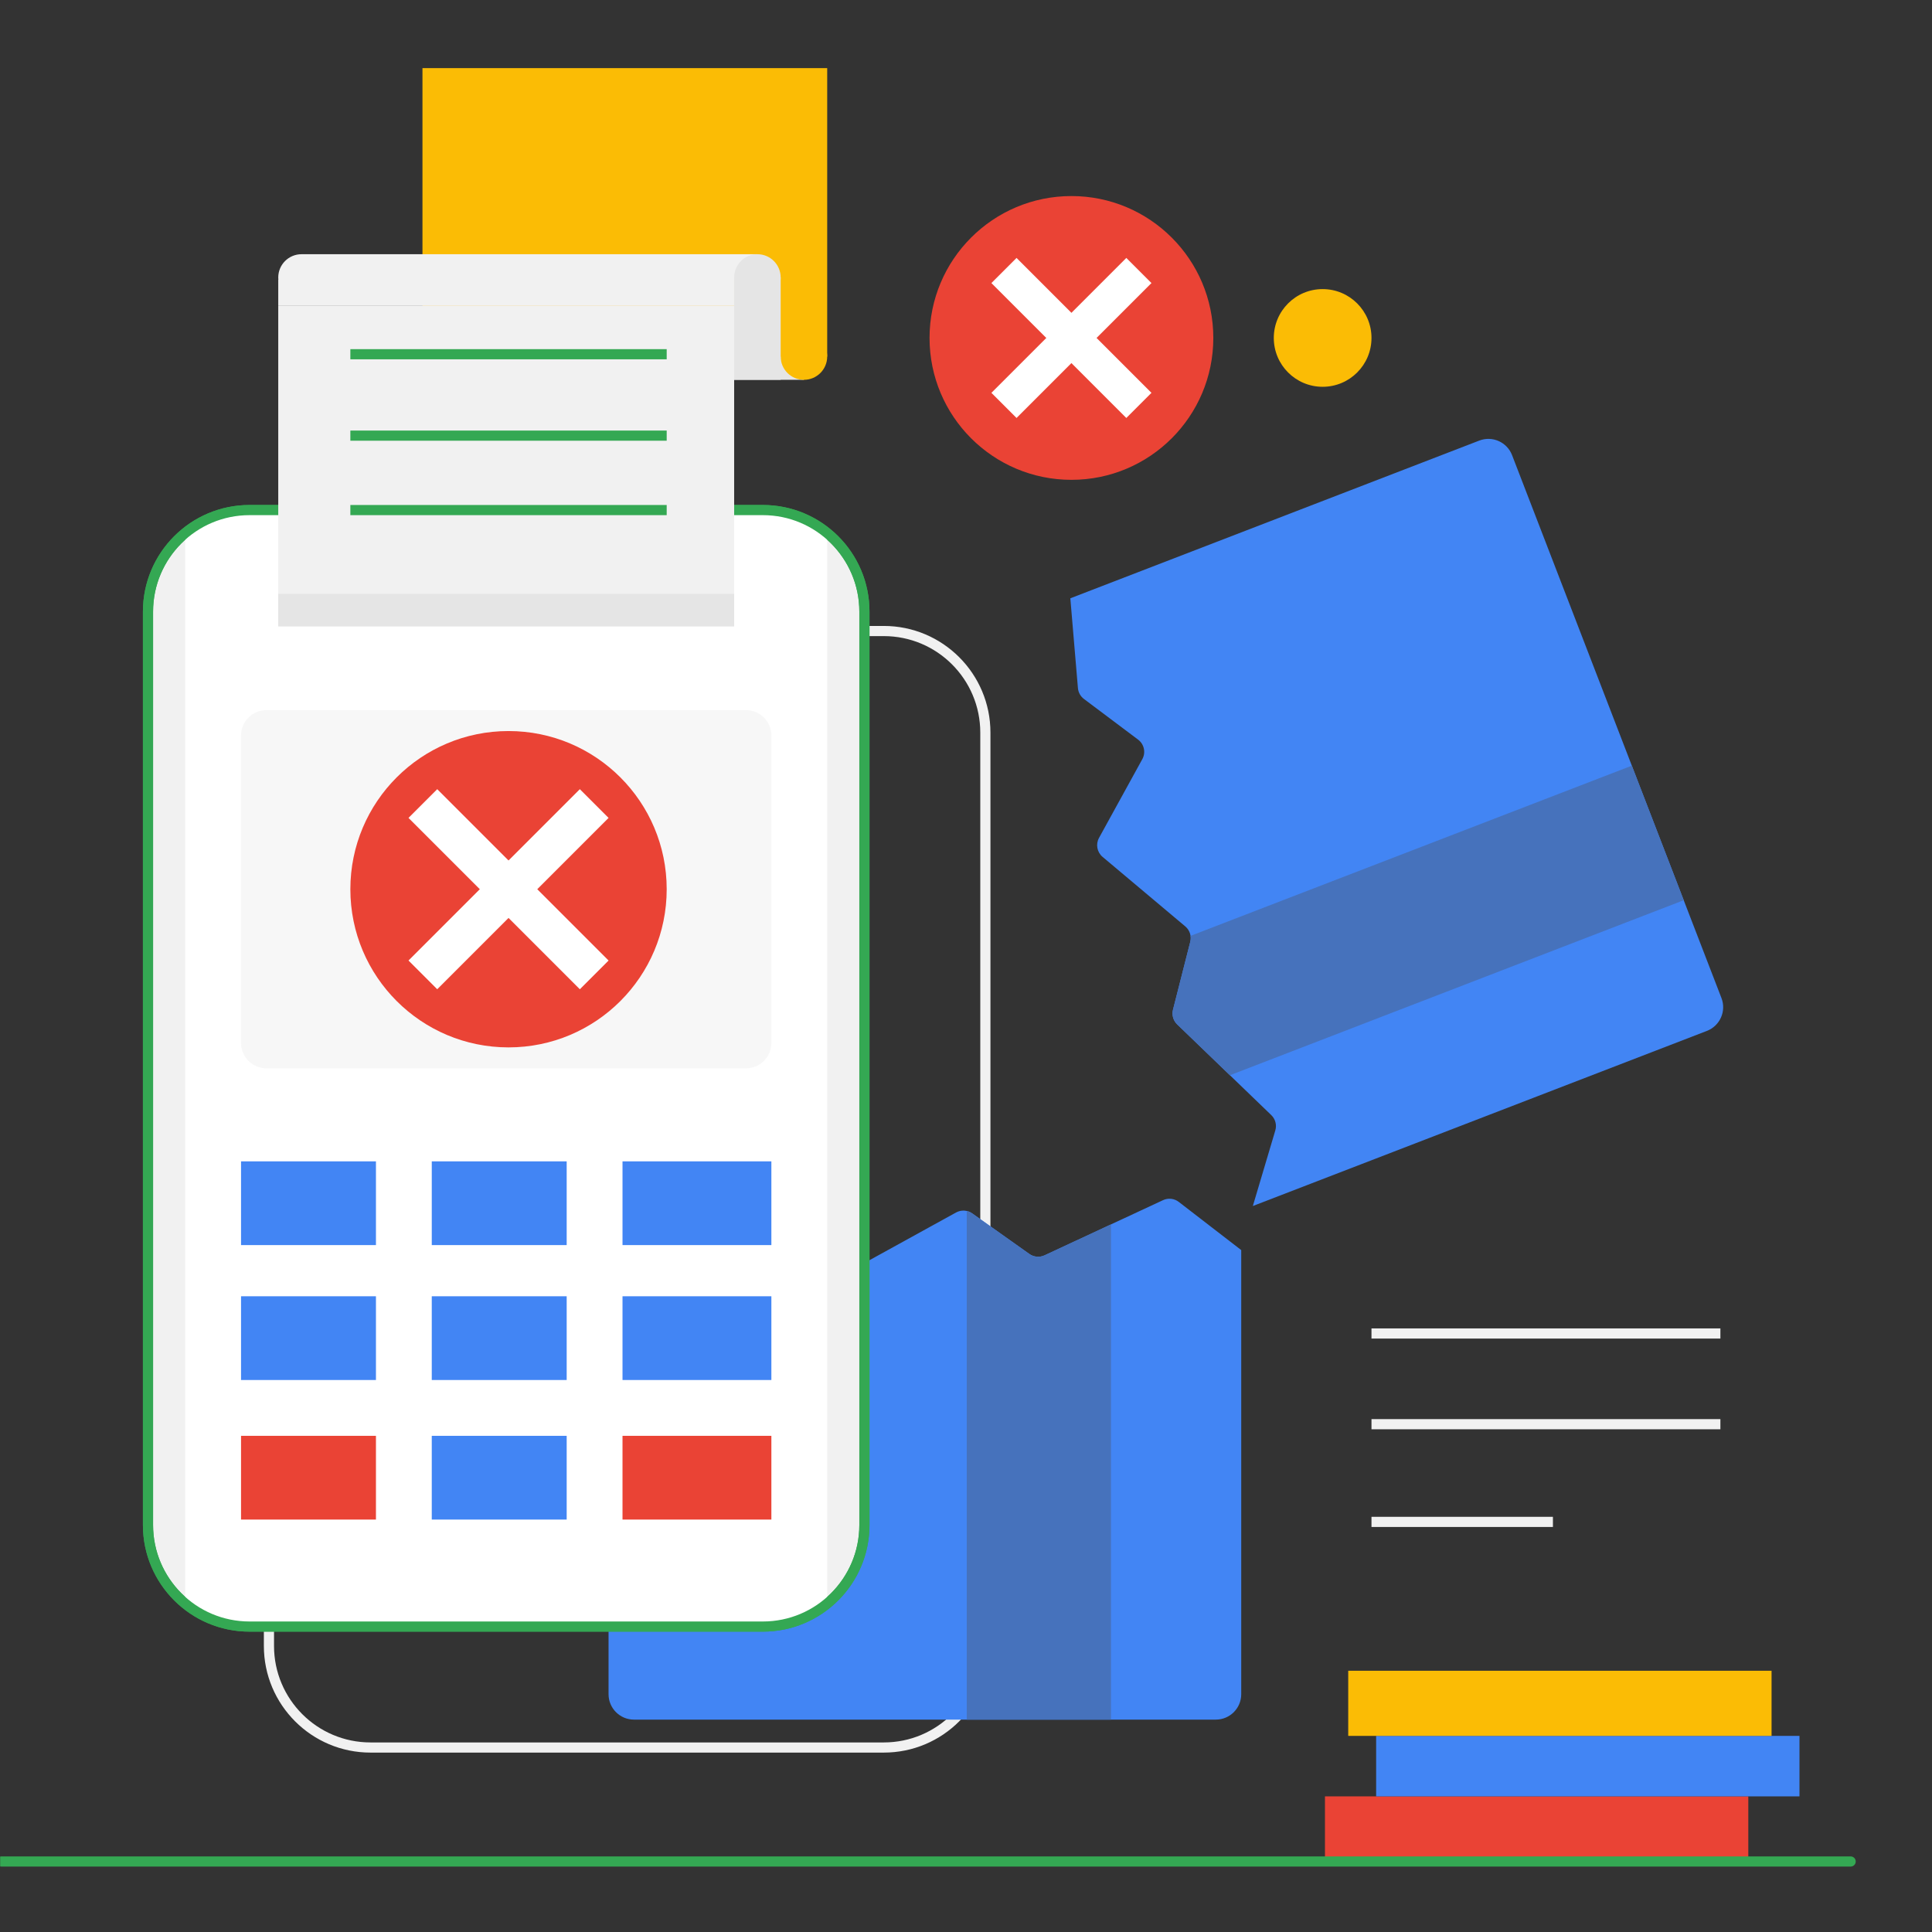 <svg xmlns="http://www.w3.org/2000/svg" fill="none" viewBox="0 0 3001 3001" id="PaymentError"><rect x="0" y="0" width="3001" height="3001" fill="#333333" stroke="none"/><g clip-path="url(#clip0_101_35704)" fill="#000000" class="color000000 svgShape"><path fill="#f1f1f1" fill-rule="evenodd" d="M409.871 1137.97C409.871 1046.47 484.047 972.289 575.548 972.289H1372.79C1464.29 972.289 1538.47 1046.47 1538.47 1137.97V2556.66C1538.47 2648.16 1464.29 2722.33 1372.79 2722.33H575.548C484.047 2722.33 409.871 2648.16 409.871 2556.66V1137.97ZM575.548 988.068C492.761 988.068 425.649 1055.18 425.649 1137.97V2556.66C425.649 2639.44 492.761 2706.55 575.548 2706.55H1372.79C1455.58 2706.55 1522.69 2639.44 1522.69 2556.66V1137.97C1522.69 1055.18 1455.58 988.068 1372.79 988.068H575.548Z" clip-rule="evenodd" class="colorf1f1f1 svgShape"></path><path fill="#4285f4" fill-rule="evenodd" d="M1888.57 1146.38C1910.36 1146.38 1928.02 1164.04 1928.02 1185.83V2631.64C1928.02 2653.43 1910.36 2671.09 1888.57 2671.09H984.715C962.929 2671.09 945.268 2653.43 945.268 2631.64V1866.58L1079.61 1905.76C1086.08 1907.65 1093.06 1906.69 1098.78 1903.11L1187.99 1847.36C1197.98 1841.11 1211.04 1843.17 1218.63 1852.18L1308.51 1958.91C1315.78 1967.55 1328.14 1969.84 1338.03 1964.39L1485.05 1883.38C1493.01 1879 1502.77 1879.56 1510.17 1884.81L1598.85 1947.74C1605.78 1952.66 1614.83 1953.49 1622.54 1949.9L1806.57 1864.22C1814.59 1860.49 1824.02 1861.54 1831.02 1866.94L1928.02 1941.77V1185.83C1928.02 1164.04 1910.36 1146.38 1888.57 1146.38H984.713C984.192 1146.38 983.674 1146.39 983.157 1146.41C983.674 1146.39 984.193 1146.38 984.715 1146.38H1888.57Z" clip-rule="evenodd" class="color53b3cc svgShape"></path><path fill="#e5e5e5" d="M1140.37 517.708H1248.76V589.969H1140.37V517.708Z" class="colore5e5e5 svgShape"></path><path fill="#fbbc05" d="M656.226 105.82H1284.9V553.839H656.226V105.82Z" class="colorfac22f svgShape"></path><path fill="#f1f1f1" d="M229.882 950.088C229.882 862.944 300.526 792.3 387.67 792.3H1184.91C1272.06 792.3 1342.7 862.944 1342.7 950.088V2368.78C1342.7 2455.92 1272.06 2526.57 1184.91 2526.57H387.67C300.526 2526.57 229.882 2455.92 229.882 2368.78V950.088Z" class="colorf1f1f1 svgShape"></path><path fill="#34a853" fill-rule="evenodd" d="M221.993 950.088C221.993 858.587 296.169 784.411 387.67 784.411H1184.91C1276.42 784.411 1350.59 858.587 1350.59 950.088V2368.78C1350.59 2460.28 1276.42 2534.45 1184.91 2534.45H387.67C296.169 2534.45 221.993 2460.28 221.993 2368.78V950.088ZM387.67 800.189C304.883 800.189 237.771 867.301 237.771 950.088V2368.78C237.771 2451.56 304.883 2518.68 387.67 2518.68H1184.91C1267.7 2518.68 1334.81 2451.56 1334.81 2368.78V950.088C1334.81 867.301 1267.7 800.189 1184.91 800.189H387.67Z" clip-rule="evenodd" class="color3e3d3d svgShape"></path><path fill="#ffffff" fill-rule="evenodd" d="M287.693 828.01C314.911 805.693 349.726 792.3 387.67 792.3H1184.91C1222.86 792.3 1257.68 805.695 1284.9 828.013V2490.85C1257.68 2513.17 1222.86 2526.57 1184.91 2526.57H387.67C349.726 2526.57 314.911 2513.17 287.693 2490.86V828.01Z" clip-rule="evenodd" class="colorffffff svgShape"></path><path fill="#f1f1f1" d="M374.407 1142.47C374.407 1120.68 392.068 1103.02 413.854 1103.02H1158.74C1180.52 1103.02 1198.18 1120.68 1198.18 1142.47V1619.99C1198.18 1641.77 1180.52 1659.43 1158.74 1659.43H413.854C392.068 1659.43 374.407 1641.77 374.407 1619.99V1142.47Z" opacity=".5" class="colorf1f1f1 svgShape"></path><path fill="#4285f4" d="M374.409 1803.95H583.966V1934.02H374.409V1803.95zM670.676 1803.95H880.233V1934.02H670.676V1803.95zM966.949 1803.95H1198.18V1934.02H966.949V1803.95zM374.407 2013.51H583.964V2143.58H374.407V2013.51zM670.674 2013.51H880.231V2143.58H670.674V2013.51zM966.947 2013.51H1198.18V2143.58H966.947V2013.51z" class="color53b3cc svgShape"></path><path fill="#ea4335" d="M374.407 2230.29H583.964V2360.36H374.407V2230.29Z" class="colorf15846 svgShape"></path><path fill="#4285f4" d="M670.674 2230.29H880.231V2360.36H670.674V2230.29Z" class="color53b3cc svgShape"></path><path fill="#ea4335" d="M966.947 2230.29H1198.18V2360.36H966.947V2230.29Z" class="colorf15846 svgShape"></path><path fill="#34a853" fill-rule="evenodd" d="M221.993 950.088C221.993 858.587 296.169 784.411 387.67 784.411H1184.91C1276.42 784.411 1350.59 858.587 1350.59 950.088V2368.78C1350.59 2460.28 1276.42 2534.45 1184.91 2534.45H387.67C296.169 2534.45 221.993 2460.28 221.993 2368.78V950.088ZM387.67 800.189C304.883 800.189 237.771 867.301 237.771 950.088V2368.78C237.771 2451.56 304.883 2518.68 387.67 2518.68H1184.91C1267.7 2518.68 1334.81 2451.56 1334.81 2368.78V950.088C1334.81 867.301 1267.7 800.189 1184.91 800.189H387.67Z" clip-rule="evenodd" class="color3e3d3d svgShape"></path><path fill="#f1f1f1" d="M432.214 474.351H1140.37V972.953H432.214V474.351Z" class="colorf1f1f1 svgShape"></path><path fill="#f1f1f1" fill-rule="evenodd" d="M1140.37 474.352H432.214V434.608L432.377 434.428C432.271 433.298 432.216 432.153 432.216 430.995C432.216 411.042 448.391 394.866 468.344 394.865L468.344 394.865H1176.5L1140.37 434.608V474.352Z" clip-rule="evenodd" class="colorf1f1f1 svgShape"></path><path fill="#fbbc05" d="M1284.89 553.839C1284.89 573.793 1268.72 589.969 1248.76 589.969C1228.81 589.969 1212.63 573.793 1212.63 553.839C1212.63 533.884 1228.81 517.708 1248.76 517.708C1268.72 517.708 1284.89 533.884 1284.89 553.839Z" class="colorfac22f svgShape"></path><path fill="#e5e5e5" d="M1212.63 430.995C1212.63 450.949 1196.46 467.126 1176.5 467.126C1156.55 467.126 1140.37 450.949 1140.37 430.995C1140.37 411.041 1156.55 394.865 1176.5 394.865C1196.46 394.865 1212.63 411.041 1212.63 430.995Z" class="colore5e5e5 svgShape"></path><path fill="#e5e5e5" d="M1140.37 430.995H1212.63V589.969H1140.37V430.995Z" class="colore5e5e5 svgShape"></path><path fill="#ea4335" d="M1035.59 1381.23C1035.59 1516.92 925.595 1626.92 789.905 1626.92C654.216 1626.92 544.218 1516.92 544.218 1381.23C544.218 1245.54 654.216 1135.54 789.905 1135.54C925.595 1135.54 1035.59 1245.54 1035.59 1381.23Z" class="colorf15846 svgShape"></path><path fill="#e5e5e5" d="M432.214 922.37H1140.37V972.952H432.214V922.37Z" class="colore5e5e5 svgShape"></path><path fill="#ffffff" fill-rule="evenodd" d="M634.526 1491.99L900.675 1225.84L945.304 1270.47L679.155 1536.62L634.526 1491.99Z" clip-rule="evenodd" class="colorffffff svgShape"></path><path fill="#ffffff" fill-rule="evenodd" d="M679.158 1225.84L945.307 1491.99L900.678 1536.62L634.529 1270.47L679.158 1225.84Z" clip-rule="evenodd" class="colorffffff svgShape"></path><path fill="#4672bc" fill-rule="evenodd" d="M1501.68 1881.02V2671.09H1725.69V1901.88L1622.54 1949.9C1614.83 1953.49 1605.79 1952.66 1598.86 1947.74L1510.18 1884.81C1507.58 1882.96 1504.69 1881.7 1501.68 1881.02Z" clip-rule="evenodd" class="color46a4bc svgShape"></path><path fill="#4285f4" fill-rule="evenodd" d="M2673.97 1550.3C2681.81 1570.62 2671.68 1593.46 2651.36 1601.3L1946.05 1873.32L1980.96 1755.89C1983.48 1747.42 1981.06 1738.24 1974.7 1732.11L1828.54 1591.23C1822.42 1585.32 1819.93 1576.59 1822.03 1568.35L1848.83 1462.97C1851.07 1454.17 1848.08 1444.86 1841.13 1439.02L1712.64 1331C1704 1323.73 1701.69 1311.37 1707.13 1301.48L1774.37 1179.22C1780.05 1168.89 1777.26 1155.96 1767.84 1148.89L1683.72 1085.72C1678.33 1081.67 1674.92 1075.51 1674.35 1068.78L1662.56 929.343L2297.72 684.377C2318.05 676.538 2340.88 686.661 2348.72 706.987L2673.97 1550.3Z" clip-rule="evenodd" class="color53b3cc svgShape"></path><path fill="#4672bc" fill-rule="evenodd" d="M912.066 2055.25L831.458 1846.24L831.459 1846.24L912.067 2055.25L912.066 2055.25ZM1910.46 1670.19L1828.54 1591.23C1822.42 1585.33 1819.94 1576.59 1822.03 1568.35L1848.84 1462.97C1849.62 1459.88 1849.77 1456.72 1849.31 1453.68L2534.75 1189.32L2615.36 1398.33L1910.46 1670.19Z" clip-rule="evenodd" class="color46a4bc svgShape"></path><path fill="#ea4335" d="M1884.66 524.934C1884.66 646.656 1785.99 745.33 1664.26 745.33C1542.54 745.33 1443.87 646.656 1443.87 524.934C1443.87 403.213 1542.54 304.538 1664.26 304.538C1785.99 304.538 1884.66 403.213 1884.66 524.934Z" class="colorf15846 svgShape"></path><path fill="#fbbc05" d="M2130.35 524.934C2130.35 483.03 2096.38 449.06 2054.47 449.06C2012.57 449.06 1978.6 483.03 1978.6 524.934C1978.6 566.838 2012.57 600.808 2054.47 600.808C2096.38 600.808 2130.35 566.838 2130.35 524.934Z" class="colorfac22f svgShape"></path><path fill="#ffffff" fill-rule="evenodd" d="M1539.96 610.2L1749.53 400.63L1788.58 439.681L1579.01 649.251L1539.96 610.2Z" clip-rule="evenodd" class="colorffffff svgShape"></path><path fill="#ffffff" fill-rule="evenodd" d="M1579.01 400.631L1788.58 610.201L1749.53 649.251L1539.96 439.681L1579.01 400.631Z" clip-rule="evenodd" class="colorffffff svgShape"></path><path fill="#ea4335" d="M2715.66 2790.32H2058.09V2891.48H2715.66V2790.32Z" class="colorf15846 svgShape"></path><path fill="#4285f4" d="M2795.15 2696.38H2137.58V2790.32H2795.15V2696.38Z" class="color53b3cc svgShape"></path><path fill="#fbbc05" d="M2751.79 2595.21H2094.22V2696.38H2751.79V2595.21Z" class="colorfac22f svgShape"></path><path fill="#34a853" fill-rule="evenodd" d="M-5.629 2891.48C-5.629 2887.13 -2.097 2883.59 2.26 2883.59H2874.64C2878.99 2883.59 2882.53 2887.13 2882.53 2891.48C2882.53 2895.84 2878.99 2899.37 2874.64 2899.37H2.26C-2.097 2899.37 -5.629 2895.84 -5.629 2891.48Z" clip-rule="evenodd" class="color3e3d3d svgShape"></path><path fill="#f1f1f1" fill-rule="evenodd" d="M2672.31 2079.21H2130.35V2063.43H2672.31V2079.21ZM2672.31 2220.12H2130.35V2204.34H2672.31V2220.12ZM2412.17 2371.87H2130.35V2356.09H2412.17V2371.87Z" clip-rule="evenodd" class="colorf1f1f1 svgShape"></path><path fill="#34a853" fill-rule="evenodd" d="M1035.59 558.115H544.218V542.336H1035.59V558.115ZM1035.59 684.572H544.218V668.793H1035.59V684.572ZM1035.59 800.19H544.218V784.411H1035.59V800.19Z" clip-rule="evenodd" class="color3e3d3d svgShape"></path></g><defs><clipPath id="clip0_101_35704"><rect width="3000" height="3000" fill="#ffffff" transform="translate(.235 .427)" class="colorffffff svgShape"></rect></clipPath></defs></svg>